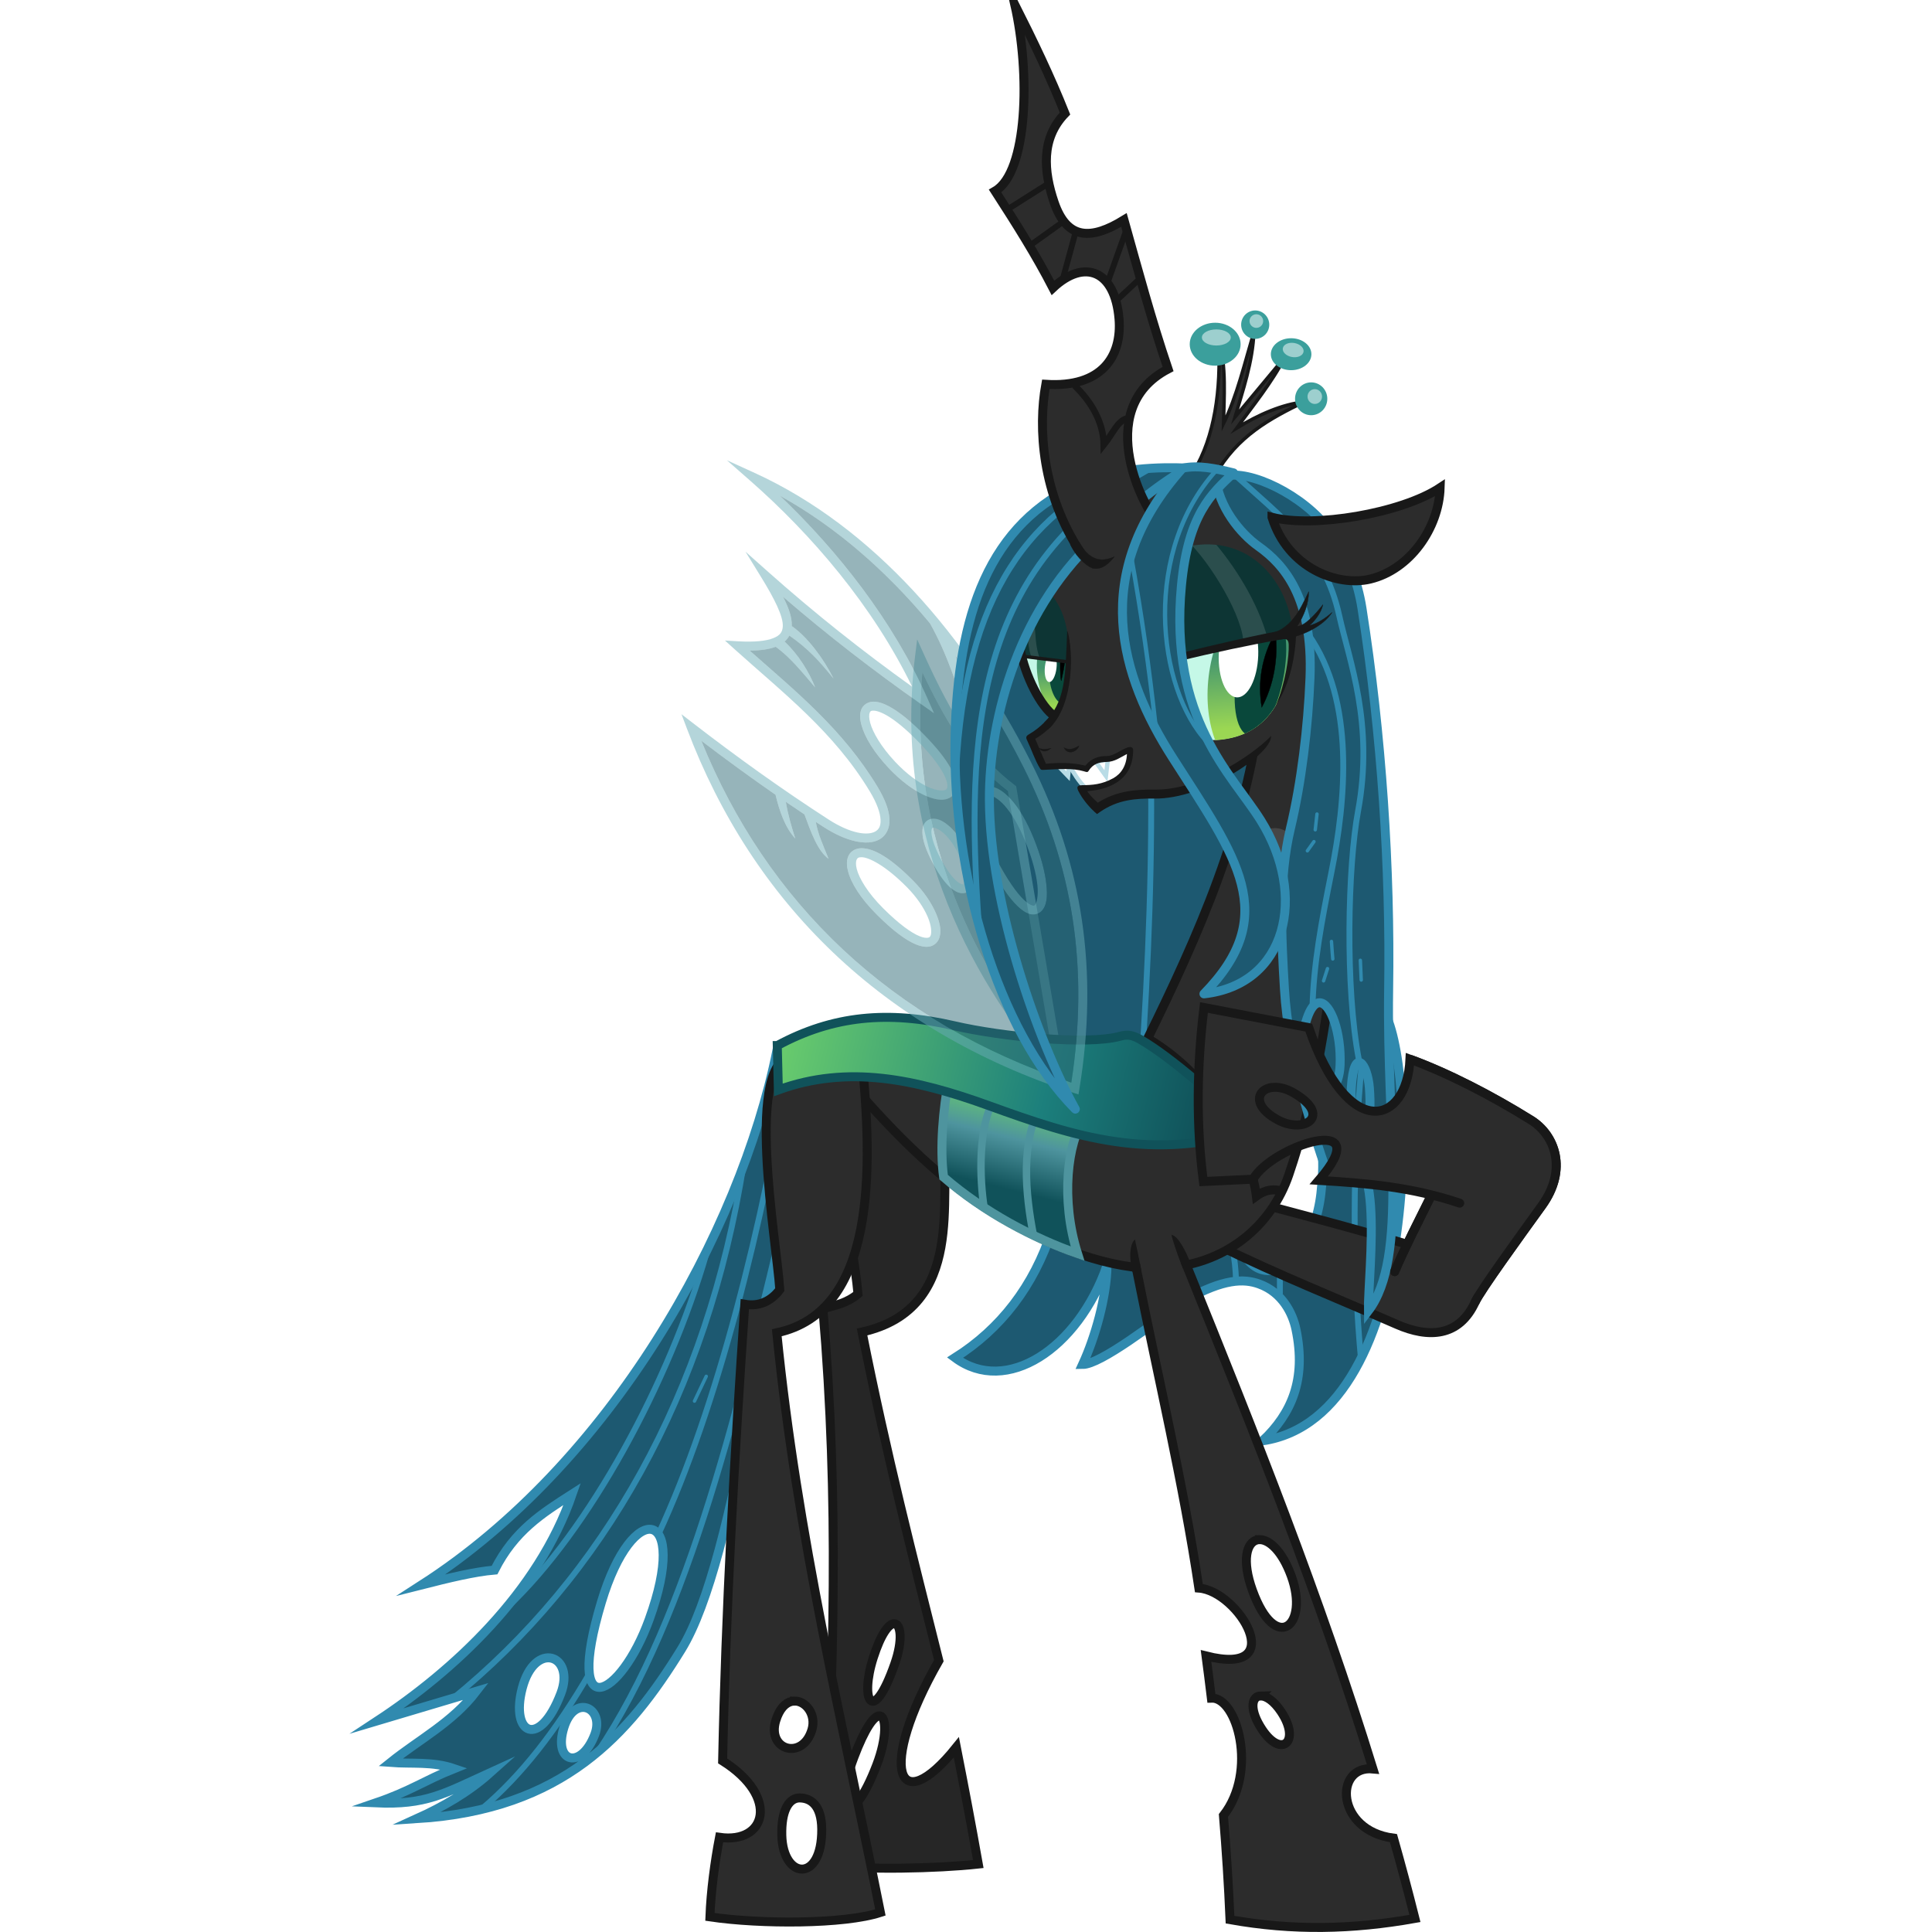 <?xml version="1.0" encoding="UTF-8"?><svg xmlns="http://www.w3.org/2000/svg" viewBox="0 0 6239.6 6239.6" version="1.1" xmlns:xlink="http://www.w3.org/1999/xlink"><defs id="defs4"><linearGradient id="linearGradient4977"><stop id="stop4979" stop-color="#9bd753" offset="0"/><stop id="stop4981" stop-color="#44966f" offset="1"/></linearGradient><linearGradient id="linearGradient4842" y2="3776.6" gradientUnits="userSpaceOnUse" x2="2785.6" y1="3462.5" x1="1464.1"><stop id="stop4838" stop-color="#67ca6d" offset="0"/><stop id="stop6568" stop-color="#1c7f7c" offset=".626"/><stop id="stop4840" stop-color="#10525a" offset="1"/></linearGradient><linearGradient id="linearGradient4850" y2="4007" gradientUnits="userSpaceOnUse" x2="2141.7" y1="3719.8" x1="2214.3"><stop id="stop6493" stop-color="#67ca6d" offset="0"/><stop id="stop6497" stop-color="#4e949e" offset=".447"/><stop id="stop6495" stop-color="#10525a" offset="1"/></linearGradient><clipPath id="clipPath4939" clipPathUnits="userSpaceOnUse"><path id="path4941" d="m2619.6 2308.9 444.85-101.6c9.885 290.63-141.09 361.09-295.26 359.47z" stroke="#000" stroke-width="1px" fill="#0f0"/></clipPath><clipPath id="clipPath4947" clipPathUnits="userSpaceOnUse"><path id="path4949" d="m2637.4 2322.7 400.33-133.05c33.483 264.91-99.366 342.96-241.2 355.38z" stroke="#000" stroke-width="1px" fill="#0f0"/></clipPath><clipPath id="clipPath4951" clipPathUnits="userSpaceOnUse"><path id="path4953" d="m2660.7 2297.1 414.35-86.322c-1.633 290.77-143.59 356.02-285.82 349.13z" stroke="#000" stroke-width="1px" fill="#0f0"/></clipPath><clipPath id="clipPath4955" clipPathUnits="userSpaceOnUse"><path id="path4957" d="m2174.8 2302.4c36.39 70.346 74.98 138.78 146.37 178.75 41.97-55.343 31.731-120.64 29.224-184.47z" stroke="#000" stroke-width="1px" fill="#0f0"/></clipPath><clipPath id="clipPath4959" clipPathUnits="userSpaceOnUse"><path id="path4961" d="m2196.4 2281.7c24.632 74.757 51.476 147.93 111.26 197.58 44.368-48.823 42.758-114.89 47.957-178.4z" stroke="#000" stroke-width="1px" fill="#0f0"/></clipPath><clipPath id="clipPath4967" clipPathUnits="userSpaceOnUse"><path id="path4969" d="m2198.9 2271.8c15.089 77.251 32.568 153.21 85.674 209.95 50.126-42.89 56.792-108.64 69.894-171z" stroke="#000" stroke-width="1px" fill="#0f0"/></clipPath><clipPath id="clipPath4971" clipPathUnits="userSpaceOnUse"><path id="path4973" d="m2196.4 2281.7c24.632 74.757 51.476 147.93 111.26 197.58 44.368-48.823 42.758-114.89 47.957-178.4z" stroke="#000" stroke-width="1px" fill="#0f0"/></clipPath><linearGradient id="linearGradient4983" y2="2286.3" xlink:href="#linearGradient4977" gradientUnits="userSpaceOnUse" x2="2849.3" y1="2495.4" x1="2893.4"/><linearGradient id="linearGradient4985" y2="2328.6" xlink:href="#linearGradient4977" gradientUnits="userSpaceOnUse" x2="2300.2" y1="2451.5" x1="2289.6"/><clipPath id="clipPath5006" clipPathUnits="userSpaceOnUse"><path id="path5008" opacity=".167" d="m2544.6 2433.4 572.6-202.6c81.285 283.12-104.1 386.91-310.83 420.99z" stroke="#000" stroke-width="1px" fill="#0f0"/></clipPath><clipPath id="clipPath5029" clipPathUnits="userSpaceOnUse"><path id="path5031" opacity=".167" d="m2209.8 2264.6c14.881 73.959 31.703 146.53 77.453 198.35 40.214-44.535 43.712-108.64 52.648-169.84z" stroke="#000" stroke-width="1px" fill="#0f0"/></clipPath><clipPath id="clipPath5060" clipPathUnits="userSpaceOnUse"><path id="path5062" d="m2719.5 1939.2c204.8-53.474 340.74 94.767 359.21 270.11l-377.6 87.681z" stroke="#000" stroke-width="1px" fill="none"/></clipPath><filter id="filter5720" color-interpolation-filters="sRGB"><feGaussianBlur id="feGaussianBlur5722" stdDeviation="2.946"/></filter><filter id="filter5724" color-interpolation-filters="sRGB"><feGaussianBlur id="feGaussianBlur5726" stdDeviation="2.946"/></filter><filter id="filter5728" height="1.095" width="1.347" y="-.047" x="-.173" color-interpolation-filters="sRGB"><feGaussianBlur id="feGaussianBlur5730" stdDeviation="2.946"/></filter><filter id="filter5732" height="1.088" width="1.248" y="-.044" x="-.124" color-interpolation-filters="sRGB"><feGaussianBlur id="feGaussianBlur5734" stdDeviation="2.946"/></filter><filter id="filter5736" color-interpolation-filters="sRGB"><feGaussianBlur id="feGaussianBlur5738" stdDeviation="2.946"/></filter><filter id="filter5740" color-interpolation-filters="sRGB"><feGaussianBlur id="feGaussianBlur5742" stdDeviation="2.946"/></filter><filter id="filter6514" height="1.134" width="4.024" y="-0.067" x="-1.512" color-interpolation-filters="sRGB"><feGaussianBlur id="feGaussianBlur6516" stdDeviation="1.782"/></filter><filter id="filter6518" height="1.216" width="1.672" y="-0.108" x="-0.336" color-interpolation-filters="sRGB"><feGaussianBlur id="feGaussianBlur6520" stdDeviation="1.782"/></filter><filter id="filter6522" height="1.151" width="3.016" y="-0.076" x="-1.008" color-interpolation-filters="sRGB"><feGaussianBlur id="feGaussianBlur6524" stdDeviation="1.782"/></filter><filter id="filter6526" height="1.288" width="1.403" y="-0.144" x="-.202" color-interpolation-filters="sRGB"><feGaussianBlur id="feGaussianBlur6528" stdDeviation="1.782"/></filter><filter id="filter6530" height="1.168" width="2.512" y="-0.084" x="-.756" color-interpolation-filters="sRGB"><feGaussianBlur id="feGaussianBlur6532" stdDeviation="1.782"/></filter><filter id="filter6556" color-interpolation-filters="sRGB"><feGaussianBlur id="feGaussianBlur6558" stdDeviation="1.18"/></filter></defs><g display="none" transform="translate(1096.9 -170.01)"><rect id="rect6484" style="color:#000000" display="inline" height="6478.4" width="3990.8" stroke="#0f0" y="10.815" x="10.815"/></g><g transform="translate(1096.9 -170.01)"><path id="path3776" d="m1716.2 3550-178.59 122.91c51.898 225.53 119.79 492.54 136.47 676.03-37.488 30.726-71.011 35.847-113.25 47.906 53.203 630.04 34.01 1156.8 4.125 1796.8 133.87 16.026 363.79 11.189 497.66-3.438-22.121-124.57-45.855-250.21-70.875-377.19-191.18 238.16-255.93 68.982-56.563-279.53-84.333-336.21-168.15-661.36-247.91-1061.6 342.38-76.454 244.62-452.31 274.78-597.25zm74.562 1863.8c21.673-0.069 29.019 52.676 2.094 129.59-71.175 203.33-113.72 118.49-69.313-20.094 24.817-77.454 50.362-109.45 67.219-109.5zm-48.25 297.75c24.218-1.254 25.519 70.978-7.875 158.28-80.356 210.08-145.78 166.06-73.625-24.938 35.836-94.864 64.386-132.46 81.5-133.34z" stroke="#181818" stroke-width="29" fill="#262626"/></g><g transform="translate(1096.9 -170.01)" stroke="#308aaf"><path id="path3815" d="m1412 3564.1c-119.6 589.2-537.64 1332.4-1147.6 1724.6 86.212-21.827 171.03-42.614 235.81-47.969 64.086-126.55 152.13-182.46 250.91-245.64-109.72 318.87-384.86 571.9-629.07 732.36l319.11-95.104c-77.408 100.69-183.56 154.84-276.93 229.7 68.31 5.296 135.3-4.005 205.27 19.942-98.267 39.369-139.09 71.853-252.71 110.65 162.16 7.029 218.39-28.655 369.21-97.38-70.377 62.935-151.33 109.57-237.29 148.48 474.43-29.59 685.36-272.04 854.62-546.46 179.4-290.83 283.91-1213.5 428.02-1860.1zm-412.4 1836.3c-91.849 253.45-275.76 349.26-154.13-56.317 101.58-338.71 284.75-304.13 154.13 56.317zm-285.22 238.75c-68.746 180.15-163.7 132.65-124.7-16.766 40.752-156.14 172.21-107.74 124.7 16.766zm109.55 132.6c-44.067 115.61-134.76 91.455-99.736-22.167 34.433-111.7 132.49-63.774 99.736 22.167z" stroke-miterlimit="9" stroke-width="29" fill="#1d5971"/><path id="path3823" d="m1185.1 4216.6c-121.53 420.49-379.48 895.65-642.63 1143.8" stroke-width="19" fill="none"/><path id="path3825" d="m1305 3928c-117.5 744.7-452.9 1333.3-945.09 1732" stroke-width="19" fill="none"/><path id="path3827" d="m1458.2 3568c-91.168 557.54-237.86 1145.7-429.23 1558.2m-219.74 444.21c-110.73 190.79-224.35 334.9-347.49 439.2" stroke-width="19" fill="none"/><path id="path3829" d="m1444.6 4060.5c-151.6 629.6-312.3 1324.5-614.26 1771.7" stroke-width="19" fill="none"/><path id="path6534" d="m1146 4695 38-80" filter="url(#filter6556)" stroke-linecap="round" stroke-width="11" fill="none"/></g><g transform="translate(1096.9 -170.01)" stroke="#308aaf" display="none"><path id="path4200" d="m3065.4 1834.8-764.9 58.8c-127.65 331.96-440.63 835.77 43.406 1795.9l-43.4 453c-58.92 182.16-166.92 319.97-313.16 412.34 165.07 122.67 396.45-27.174 491.06-297.47-1.342 101.03-38.615 231.88-78.969 319.34 57.587-0.187 229.73-132.67 335.09-209.88 120.87-67.106 185.66-67.751 234.84-50.094 76.515 27.471 108.79 97.038 119.06 146 34.383 163.82-15.046 273-107.44 360.66 527.94-79.854 497.2-1243.3 387.5-1392.7l-303.09-1596zm8.906 1917.6c66.462 0.51 118.76 69.065 94.688 273.09-35.046 296.98-312.51 385.65-287.75-65.219-15.708-81.474 101.98-208.57 193.06-207.88z" stroke-miterlimit="14" stroke-width="29" fill="#1d5971"/><path id="path4204" d="m3301.5 3600c-30.833 322.68-30.519 662.05-2.713 963.06" stroke-width="19" fill="none"/><path id="path4206" d="m2862.1 4093.7c14.136 70.534 32.075 141.07 32.554 211.6" stroke-width="19" fill="none"/><path id="path4208" d="m3036.6 4255.6 0 93.996" stroke-width="19" fill="none"/><path id="path6443" d="m2619.3 2584.4c6.89 353.66-6.984 700.4-30.59 1043.9" stroke-width="19" fill="none"/></g><g transform="translate(1096.9 -170.01)" stroke="#308aaf"><path id="path4200-6" d="m3065.4 1916.8-764.9-23.2c-127.65 331.96-440.63 835.77 43.406 1795.9l-43.4 453c-58.92 182.16-166.92 319.97-313.16 412.34 165.07 122.67 396.45-27.174 491.06-297.47-1.342 101.03-38.615 231.88-78.969 319.34 57.587-0.187 229.73-132.67 335.09-209.88 120.87-67.106 185.66-67.751 234.84-50.094 76.515 27.471 108.79 97.038 119.06 146 34.383 163.82-15.046 273-107.44 360.66 527.94-79.854 497.2-1243.3 387.5-1392.7zm8.906 1835.6c66.462 0.51 118.76 69.065 94.688 273.09-35.046 296.98-312.51 385.65-287.75-65.219-15.708-81.474 101.98-208.57 193.06-207.88z" stroke-miterlimit="14" stroke-width="29" fill="#1d5971"/><path id="path4204-1" d="m3301.5 3600c-30.833 322.68-30.519 662.05-2.713 963.06" stroke-width="19" fill="none"/><path id="path4206-6" d="m2862.1 4093.7c14.136 70.534 32.075 141.07 32.554 211.6" stroke-width="19" fill="none"/><path id="path4208-6" d="m3036.6 4255.6 0 93.996" stroke-width="19" fill="none"/><path id="path6443-7" d="m2619.3 2584.4c6.89 353.66-6.984 700.4-30.59 1043.9" stroke-width="19" fill="none"/></g><g display="none" transform="translate(1096.9 -170.01)"><path id="path4132" d="m2328.8 3645.6c-254.9-286.18-530.78-756.73-455.62-1357.9 94.038 207.69 174.12 335.25 298.32 429.42z" stroke="#000" stroke-width="29" fill="none"/></g><g fill-opacity=".502" transform="translate(1096.9 -170.01)"><path id="path4132-4" fill="#2e6b77" d="m1882 2341.3c-50.53 545.05 188.34 977.5 423.84 1255.7l-147.06-868.03c-17.293-13.976-33.722-29.079-49.469-45.312-88.6-83.1-155.5-190.4-227.2-342.4z"/><path id="path4132-0" fill="#6aacb6" d="m1865.2 2234.9-6.375 51.031c-75.82 606.4 202.5 1081.1 459.19 1369.3l33.531 37.656-8.406-49.719-157.31-928.47-0.969-5.656-4.562-3.469c-121.6-92.1-200.2-216.8-293.9-423.7l-21.219-46.844zm16.8 106.4c84.297 178.59 161.84 295.59 276.12 383.78l147.72 871.88c-235.5-278.2-474.3-710.7-423.8-1255.7z"/></g><g transform="translate(1096.9 -170.01)"><path id="path4218" fill="#2c2c2c" d="m2940.7 4055.7c175.73 28.036 340.77 88.156 510.02 135.64l241.44-496.45c86.324 65.064 213.18 67.083 241.44 222.45 3.992 74.276-41.179 132.16-78.673 192.61l-206.18 292.99c-70.534 106.42-141.07 63.812-211.6 54.257l-604.97-271.29z"/><path id="path4212" d="m2981 4059.7c160.12 42.677 321 84.975 474.14 131.14" stroke="#181818" stroke-width="29" fill="none"/><path id="path4214" d="m2839.1 4193c190.97 93.821 382.75 170.03 575.48 254.42 100.8 44.133 200.92 41.657 253.21-73.553 16.312-35.939 143.06-210.73 214.85-310.1 84.443-116.89 42.242-228.1-34.529-276-127.52-79.567-269.48-152.57-391.33-197.02" stroke="#181818" stroke-width="29" fill="none"/><path id="path4216" d="m3522.6 4036.7c-38.729 78.828-80.104 157.72-115.3 240.09" stroke="#181818" stroke-linecap="round" stroke-width="29" fill="none"/></g><g transform="translate(1096.9 -170.01)"><path id="path4224" fill="#2c2c2c" d="m1596 3599.6c183.01 228.78 379.7 443.88 663.72 571.65 286.07 144.51 496.43 124.99 659.89 3.837 302.9-231.66 301.47-1128.2 364.47-1680.4l-314.6 19.183c-58.151 316.08-197.14 729.91-395.17 1062.7z"/><path id="path4220" d="m2578.2 3588.1c163.56-331.36 327.05-674.29 387.49-1070.4l320.22-23.678c-60.62 504.98-59.685 998.34-220.47 1470.1-55.288 162.21-201.45 293.47-417.06 301.96-155.13 6.112-348.68-67.33-519.06-167.68-171.87-101.24-332.46-259.64-478.91-431.09" stroke="#181818" stroke-width="29" fill="none"/><path id="path4222" d="m2609.8 3524c239.3 141.1 337.48 395 350.92 508.89 31.497-22.9 57.915-22.605 82.18-16.578" stroke="#181818" stroke-width="29" fill="none"/><path id="path6489" d="m3112.6 2932.4c0 61.243-37.663 110.89-84.123 110.89s-84.123-49.647-84.123-110.89 37.663-110.89 84.123-110.89 84.123 49.647 84.123 110.89z" fill-opacity=".125" fill-rule="evenodd" transform="translate(-7.648 22.943)" fill="#fff"/></g><g transform="translate(1096.9 -170.01)"><path id="path4295" fill="#2c2c2c" d="m2585.8 4320.4c1.439-1.918 165.93-25.417 165.93-25.417l-51.794-125.65-140.03 23.978z"/><path id="path4227" d="m1684.2 3568.9-213.88 9.375c-167.94 4.542-58.125 602.81-48.815 756.91-28.294 37.206-66.575 55.082-113 47.063-34.004 497.72-61.55 990.51-71.628 1474.8 185.49 116.89 140.55 268.78-10.031 246.81-15.016 77.78-28.044 174.76-30.976 256.88 163.69 24.21 433 24.16 550.58-14.219-124.89-625.06-268.68-1213.7-334.66-1872.2 317.29-67.051 313.77-517.36 272.41-905.44zm-215.03 2094.8c36.648-0.456 70.64 43.821 56.156 92.469-29.853 100.27-146.01 66.497-116.81-29.219 11.921-39.086 31.473-57.68 51.375-62.156 0.642-0.144 1.264-0.259 1.906-0.375 2.453-0.44 4.932-0.688 7.375-0.719zm16.406 312.94c34.2 0.234 70.868 21.318 71.406 101.28 1.173 174.39-125.64 162.09-128.97 19.125-1.827-78.541 21.577-113.76 48.938-119.53 2.837-0.598 5.727-0.895 8.625-0.875z" stroke="#181818" stroke-width="29" fill="#2c2c2c"/><path id="path4250" d="m2570.4 4252.9c1.438 7.255 2.878 14.511 4.318 21.766 67.78 341.31 149.11 682.24 200.27 1024.2 129.31 9.511 295.79 288.25 23.077 219.2 6.032 45.405 11.788 90.791 17.281 136.16 83.143-3.672 150.55 236.63 38.938 379.03 9.327 112.37 16.533 224.54 21.281 336.44 202.56 36.172 394.62 32.328 597.18-3.844-21.893-87.299-45.043-173.71-69.281-259.38-187.2-24.1-192.1-235.8-66.2-223.5-172-556.7-380.4-1079.7-600.1-1621.6-2.406-5.935-4.813-11.873-7.219-17.813m240.98 898.81c31.203-0.396 73.092 36.863 102.47 117.38 58.864 161.33-50.769 252.8-125.22 47.062-35.6-98.378-18.69-155.75 15.062-163.53 2.477-0.571 5.043-0.873 7.688-0.906zm3.5 504.78c17.776-0.304 42.758 15.465 66.781 51.812 63.408 95.938 0.407 151.27-62.25 56.469-40.427-61.166-34.308-102.27-9.812-107.69 1.676-0.371 3.442-0.562 5.281-0.594z" stroke="#181818" stroke-width="29" fill="#2c2c2c"/><path id="path4250-8" fill="#181818" d="m2568.4 4172.5c-19.972 20.082-15.363 67.269-12.19 83.276 1.438 7.257 2.871 14.493 4.312 21.75l28.438-5.656c-1.44-7.253-2.875-14.496-4.313-21.75-3.171-15.999-11.621-57.418-16.247-77.619z"/><path id="path4250-2" fill="#181818" d="m2686.4 4157.9c1.911 12.143 20.341 67.042 30.132 91.209 2.407 5.941 4.812 11.876 7.219 17.812l26.875-10.875c-2.406-5.934-4.813-11.874-7.219-17.812-9.787-24.158-34.94-77.131-57.007-80.334z"/></g><g opacity=".167" transform="translate(1096.9 -170.01)" display="none"><path id="path3770" d="m2161.6 3790.3-20.031 77.656c-17.535 179.68-23.197 335.29-27.562 488.31-45.91 25.313-91.809 31.884-137.72 45.063-58.635 599.88-313.24 1491.6-400.69 1778 170.58 17.005 332.43 16.56 493.75 15.031l5.031-275.47c-216.46 181.79-232.1-11.979 21.062-339.09-10.611-348.26 9.486-719.48 3.531-1118.3 276.31-56.798 312.19-276.04 348.09-475.78zm-194.66 1789c-144.74 223.33-171.55 109.42-77.859-43.977 119.69-195.96 175.2-106.21 77.859 43.977zm-164.68 374.64c-157.78 228.79-224.06 157.23-81.704-51.04 170.76-249.82 193.61-111.22 81.704 51.04z" display="inline" stroke="#121212" stroke-width="27" fill="#2f2f2f"/><path id="path4040" d="m2423.3 4160.9-10.624 95.619 173.53 7.083-17.707-148.74z" display="inline" fill="#353535"/><path id="path3852" d="m1467 3623.5c-189.95 93.786-219.03 176.1-240.57 363.6-18.822 163.88-57.743 331.47-58.147 409.36-36.985 20.167-62.6 31.78-114.51 36.69-158.64 490.22-278.5 987.28-409.96 1482.3 23.954 19.38 183.55 227.5-58.641 243.95-37.195 108.57-42.862 185.31-51.718 266.52 181.44-32.52 362.66-66.43 541.79-112.69-52.196-589.81-32.56-1195.4 46.007-1804.6 160.93-29.85 303.55-226.47 360.87-430.85 28.956-103.25 89.412-234.07 65.878-348.59zm-630.11 2077.7c0.648-0.113 1.3-0.204 1.947-0.289 39.54-5.165 76.985 43.594 59.084 94.691-34.591 98.736-149.01 59.467-115.29-34.751 13.767-38.474 34.171-56.126 54.263-59.65zm2.189 313.17c36.639-5.921 77.753 40.321 75.143 104.12-7.127 174.25-133.21 155.91-129.72 12.949 1.913-78.539 26.976-112.61 54.581-117.07z" display="inline" stroke="#181818" stroke-width="24" fill="#353535"/><path id="path3858" d="m3622.2 4236.6c-1.937 9.233-3.857 18.413-5.766 27.564-80.834 387.41-137.75 702.24-210.47 1056.1 70.732 19.393 230.13 379.76-43.562 234.74l-24.232 141.76c91.061 43.156 25.43 328.14-62.051 372.77-19.895 104.82-35.582 206.41-50.06 307.08 181.55 18.154 364.1 26.389 551.49-13.949l-0.633-220.5c-124.01-47.133-162.47-279.76 3.915-240.9 2.298-531.58 6.643-1043.2 6.548-1612.9 0-8.21 0.017-16.448 0.014-24.683m-125.96 956.12c32.332 3.668 64.093 53.536 65.052 146.5 1.772 171.72-132.06 221.45-133.74 2.667-0.802-104.62 34.269-153.07 68.687-149.17zm-162.46 477.63c18.171 2.225 39.247 25.64 50.884 72.287 27.836 111.58-49.983 142.78-77.489 32.527-17.747-71.139 1.703-107.86 26.605-104.81z" display="inline" stroke="#181818" stroke-width="24" fill="#353535"/><path id="path3858-1" fill="#181818" d="m2557.1 4085.9c5.769 44.581 10.516 94.611 14.348 132.86 0.821 8.193 1.652 16.363 2.469 24.531l23.875-2.375c-0.817-8.171-1.616-16.368-2.437-24.562-3.834-38.254-7.724-107.74-38.255-130.45zm-152.65 119.83c-1.01 9.384-2.009 18.701-3 28l23.844 2.562c0.991-9.291 1.991-18.624 3-28 3.18-29.54 8.232-55.1 6.933-91.812-19.006 17.294-27.593 59.684-30.776 89.25z"/></g><g transform="translate(1096.9 -170.01)"><path id="path4828" d="m1968.3 3651.5c-19.5 100.36-30.355 226.96-17.73 320.13 130.13 113.23 291.92 198.18 432.6 247.1-55.359-174.62-32.057-359.93 20.443-434.3z" stroke="#4e949e" stroke-width="29" fill="url(#linearGradient4850)"/><path id="path4830" d="m2128.2 3699c-74.08 91.836-58.575 297.41-47.475 366.24" stroke="#4e949e" stroke-width="24" fill="none"/><path id="path4832" d="m2266.6 3737c-68.472 117.93-51.98 289.53-25.772 423.21" stroke="#4e949e" stroke-width="24" fill="none"/><path id="path4834" d="m1413.4 3546.8 3.507 143.12c224.68-81.568 442.46-35.002 680.13 51.079 279.06 101.07 524.37 181.42 854.55 78.673-117.64-100.83-263.11-233.45-366.24-292.99-30.504-17.612-47.3-14.723-65.767-9.728-105.58 28.558-380.7 1.527-533.77-34.007-214.88-49.882-393.25-33.053-572.41 63.848z" stroke="#10525a" stroke-width="29" fill="url(#linearGradient4842)"/></g><g transform="translate(1096.9 -170.01)" stroke="#000" display="none" fill="none"><path id="path6293" d="m1334.5 1710.7c213.14 186.81 425.06 437.56 550.62 720.78-176.5-124.09-344.27-255.58-510.47-403.41 81.564 132.67 137.14 240.99-89.875 227.5 155.53 140.16 321.64 266.99 439.75 462.69 97.322 161.26-13.114 201.21-152.97 110.88-152.18-98.293-296.7-202.37-435.91-309.72 210.27 555.98 624.59 965.88 1238.9 1166.2 61.961-377.37 11.789-718.11-154.84-1047.7-202.91-401.35-507.22-754.75-885.22-927.25zm389.34 739.91c28.558-0.258 78.358 27.42 147.66 96.719 213.97 213.97 61.357 251.95-87.781 93.187-94.171-100.25-110.78-189.45-59.875-189.91zm372 273.22c35.137 0.426 87.624 49.148 131.78 157.66 92.005 226.09 22.855 341.72-119.91 68.844-74.59-142.57-58.512-227.07-11.875-226.5zm-178.41 104.69c22.875-0.193 59.991 28.893 87.688 80.781 68.106 127.6 6.406 197.68-76.188 42.156-45.076-84.88-37.425-122.72-11.5-122.94zm-231.81 95.438c31.928 0.143 86.071 29.48 157.25 101.62 130.84 132.61 111.57 297.45-97.781 88.094-103.51-103.51-114.49-189.96-59.469-189.72z" stroke-miterlimit="11" stroke-width="29"/><path id="path6303" d="m1917.6 2173.4c61.786 108.58 92.177 217.43 130.01 321.2" stroke-width="29"/><path id="path6305" d="m1404.3 2722.1c12.417 54.859 29.953 115.68 67.312 156.28-14.6-45.567-29.872-99.245-33.854-144.81z" stroke-width="1px"/><path id="path6307" d="m1494.3 2781.7c22.382 59.29 45.19 133.93 84.915 162.18-18.167-45.248-39.163-89.144-43.414-134.39z" stroke-width="1px"/><path id="path6309" d="m1400.6 2253.6c50.01 33.15 92.111 86.071 135.19 136.54-19.874-51.156-57.309-111.52-104.1-152.77z" stroke-width="1px"/><path id="path6311" d="m1443.8 2217.1c64.655 42.545 104.31 86.167 151.41 144.65-35.317-70.733-90.086-141.28-141.95-174.4z" stroke-width="1px"/></g><g fill-opacity=".502" transform="translate(1096.9 -170.01)"><path id="path6293-4" fill="#6aacb6" d="m1250.7 1656.5 74.281 65.094c199.34 174.7 397.54 405.83 523.91 666.22-159.82-114.49-312.88-235.68-464.56-370.59l-73.5-65.375 51.531 83.812c40.629 66.086 72.038 126.69 68.688 159.5-1.675 16.404-8.452 26.878-30.375 35.781s-59.326 13.462-114.97 10.156l-41.312-2.469 30.719 27.719c156.11 140.69 320.63 266.49 437.06 459.41 23.567 39.049 33.777 70.001 34.75 91.219 0.973 21.218-5.276 31.702-17.094 38.469-11.817 6.766-32.128 8.943-58.437 3-26.31-5.944-58.082-19.653-91.906-41.5-151.77-98.032-295.99-201.85-434.94-309l-40.5-31.25 18.094 47.844c211.66 559.67 629.94 973.32 1248 1174.9l16.062 5.25 2.75-16.688c62.39-379.98 11.701-724.44-156.22-1056.6-203.99-403.5-509.99-759.53-892.12-933.91l-89.875-41zm171.53 114.81c181.18 100.37 343.85 243.15 484.28 411.78 59.766 105.89 89.774 212.79 127.56 316.44l27.219-9.938c-23.692-64.982-44.637-132.7-72.625-201.56 81.989 111.38 155.01 231.53 218.16 356.44 162.85 322.12 213.39 653.93 156.09 1021.9-583.78-195.08-982.43-581.01-1194.7-1103.8 78.006 59.325 157.74 117.59 239.59 174.34 12.248 50.744 29.785 104.48 63.813 141.47-11.875-37.063-24.204-79.496-30.531-118.56 19.92 13.614 39.974 27.138 60.156 40.562 20.321 55.454 42.348 118.15 78 143.5-16.148-40.22-34.504-79.361-41.375-119.34 8.592 5.618 17.203 11.231 25.844 16.813 36.103 23.32 70.591 38.473 101.28 45.406 30.69 6.933 58.11 5.993 79.219-6.094 21.108-12.087 32.977-36.165 31.656-64.969-1.322-28.804-13.812-63.326-38.906-104.91-112.17-185.85-266.27-309.86-412.66-439.53 35.424-0.2 62.819-4.223 84.094-12.219 46.629 33.319 86.582 83.327 127.41 131.16-19.118-49.21-54.5-106.93-98.812-147.97 6.434-5.742 11.605-12.255 15.406-19.375 59.686 40.759 97.879 83.067 142.88 138.94-33.74-67.575-85.214-134.96-134.97-169.72 1.077-28.949-10.708-60.635-28.375-94.625 144.85 124.76 291.61 238.18 444.88 345.94l42.813 30.094-21.219-47.844c-111.29-251.02-289.28-475.94-476.19-654.28zm301.53 664.78c-16.968 0.153-32.549 10.016-38.625 24.719-6.077 14.703-4.969 31.883 0.312 51.156 10.564 38.546 39.487 87.092 87.75 138.47 38.327 40.8 76.98 69.212 110.97 85.625 33.989 16.413 63.805 22.778 86.594 10.344 11.394-6.217 19.244-18.484 20.781-32.094 1.537-13.61-1.796-28.54-9.156-45.594-14.72-34.108-46.34-77.403-100.59-131.66-35.195-35.195-65.642-60.099-91.625-76.469s-47.368-24.672-66.406-24.5zm0.25 29c9.519-0.086 27.307 5.302 50.687 20.031 23.381 14.73 52.49 38.334 86.594 72.438 52.731 52.731 82.285 94.426 94.469 122.66 6.091 14.115 7.633 24.689 6.937 30.844-0.695 6.155-2.182 7.894-5.812 9.875-7.261 3.962-30.209 3.431-60.094-11s-66.226-40.795-102.47-79.375c-45.907-48.869-72.348-95.051-80.906-126.28-4.279-15.615-3.684-27.09-1.5-32.375 2.184-5.285 3.607-6.736 12.094-6.812zm372.06 244.22c-16.047-0.195-31.278 7.994-40.469 21.406-9.191 13.412-13.462 31.118-13.75 52.469-0.577 42.701 15.024 101.14 53.062 173.84 36.108 69.017 67.527 113.93 94.719 139.91 13.596 12.989 26.138 21.513 39.219 25.094 13.081 3.581 27.711 0.438 37.031-8.656 18.64-18.188 20.772-48.751 16.344-88.969-4.428-40.217-17.722-90.897-41.125-148.41-22.549-55.41-47.354-96.065-71.906-123.56-24.552-27.498-48.943-42.832-73.125-43.125zm-1.719 29c0.432-0.013 0.889-0.01 1.344 0 10.956 0.132 30.36 9.372 51.875 33.469s45.048 62.058 66.656 115.16c22.6 55.534 35.166 104.1 39.188 140.62 4.021 36.523-2.789 60.192-7.781 65.062-2.496 2.436-3.396 3.006-9.125 1.438-5.729-1.568-15.319-7.083-26.844-18.094-23.05-22.022-53.79-64.955-89.062-132.38-36.551-69.864-50.224-124.95-49.75-160 0.237-17.524 4.078-29.742 8.688-36.469 4.322-6.306 8.334-8.622 14.812-8.812zm-177 75.687c-10.002 0.084-20.627 4.686-26.969 13.188-6.342 8.502-8.572 19.254-8.281 31.375 0.58 24.241 10.946 56.16 34.062 99.687 21.211 39.94 41.145 66.072 59.969 81.406 9.412 7.667 18.678 12.767 28.469 14.656 9.79 1.889 20.498-0.323 28.125-6.531 15.253-12.416 18.061-33.31 15.281-57.844-2.78-24.534-12.348-54.281-30.063-87.469-14.585-27.325-31.676-48.887-48.844-64-17.167-15.113-34.102-24.617-51.75-24.469zm0.25 29c5.227-0.044 18.31 4.896 32.344 17.25s29.326 31.28 42.438 55.844c16.338 30.61 24.588 57.46 26.812 77.094 2.225 19.633-2.798 30.48-4.781 32.094-0.992 0.807-1.232 1.163-4.344 0.562-3.111-0.6-8.702-3.048-15.625-8.688-13.846-11.279-32.57-34.709-52.656-72.531-21.96-41.351-30.306-70.796-30.688-86.75-0.191-7.976 1.556-12.037 2.531-13.344 0.975-1.307 1.008-1.506 3.969-1.531zm-231.88 66.438c-17.551-0.079-33.805 8.345-41.375 22.75-7.57 14.405-7.409 31.918-2.469 51.281 9.879 38.727 39.999 87.437 93 140.44 53.089 53.09 94.31 83.126 126.78 96.375 16.236 6.625 30.598 9.243 43.688 6.688s24.101-11.568 29.406-23.031c10.61-22.928 4.987-52.166-9.188-84.969s-38.455-69.245-72.344-103.59c-72.381-73.363-126.76-105.76-167.5-105.94zm-0.125 29c23.12 0.103 77.022 26.385 147 97.312 31.529 31.957 53.906 65.861 66.375 94.719s13.49 52.593 9.469 61.281c-2.01 4.344-3.643 5.803-8.656 6.781s-14.221 0.197-27.188-5.094c-25.932-10.581-65.632-38.444-117.22-90.031-50.509-50.509-77.642-96.778-85.375-127.09-3.867-15.158-2.612-25.686 0-30.656 2.611-4.971 5.632-7.263 15.594-7.219z"/><path id="path6293-2" fill="#2e6b77" d="m1422.2 1771.3c186.9 178.34 364.9 403.26 476.19 654.28l21.219 47.844-42.813-30.094c-153.27-107.76-300.03-221.18-444.88-345.94 17.667 33.99 29.452 65.676 28.375 94.625 49.755 34.761 101.23 102.14 134.97 169.72-44.996-55.87-83.189-98.178-142.88-138.94-3.801 7.12-8.973 13.632-15.406 19.375 44.312 41.041 79.694 98.759 98.812 147.97-40.824-47.829-80.778-97.838-127.41-131.16-21.275 7.996-48.669 12.018-84.094 12.219 146.39 129.67 300.49 253.68 412.66 439.53 25.094 41.58 37.585 76.103 38.906 104.91 1.321 28.804-10.548 52.882-31.656 64.969s-48.529 13.027-79.219 6.094c-30.69-6.933-65.178-22.086-101.28-45.406-8.641-5.582-17.252-11.194-25.844-16.813 6.871 39.983 25.227 79.124 41.375 119.34-35.652-25.353-57.679-88.046-78-143.5-20.182-13.424-40.236-26.948-60.156-40.562 6.327 39.066 18.656 81.499 30.531 118.56-34.027-36.984-51.564-90.724-63.813-141.47-81.859-56.758-161.59-115.02-239.59-174.34 212.25 522.84 610.91 908.76 1194.7 1103.8 57.292-367.98 6.755-699.79-156.09-1021.9-63.148-124.91-136.17-245.06-218.16-356.44 27.988 68.858 48.933 136.58 72.625 201.56l-27.219 9.938c-37.788-103.64-67.797-210.54-127.56-316.44-140.43-168.63-303.1-311.41-484.28-411.78zm301.53 664.78c19.038-0.172 40.423 8.13 66.406 24.5s56.43 41.274 91.625 76.469c54.254 54.253 85.873 97.548 100.59 131.66 7.36 17.054 10.693 31.984 9.156 45.594-1.537 13.61-9.387 25.877-20.781 32.094-22.789 12.434-52.605 6.069-86.594-10.344s-72.642-44.826-110.97-85.625c-48.263-51.377-77.186-99.922-87.75-138.47-5.281-19.273-6.389-36.454-0.312-51.156 6.076-14.703 21.657-24.566 38.625-24.719zm372.31 273.22c24.182 0.293 48.573 15.627 73.125 43.125s49.358 68.152 71.906 123.56c23.403 57.509 36.697 108.19 41.125 148.41 4.428 40.217 2.296 70.78-16.344 88.969-9.32 9.094-23.95 12.237-37.031 8.656s-25.623-12.105-39.219-25.094c-27.192-25.978-58.611-70.889-94.719-139.91-38.039-72.707-53.64-131.14-53.062-173.84 0.288-21.351 4.559-39.057 13.75-52.469s24.422-21.601 40.469-21.406zm-178.72 104.69c17.648-0.148 34.583 9.356 51.75 24.469s34.259 36.675 48.844 64c17.715 33.188 27.282 62.934 30.063 87.469 2.78 24.534-0.028 45.428-15.281 57.844-7.627 6.208-18.335 8.42-28.125 6.531-9.79-1.889-19.057-6.989-28.469-14.656-18.824-15.334-38.758-41.466-59.969-81.406-23.116-43.528-33.482-75.447-34.062-99.687-0.29-12.12 1.939-22.873 8.281-31.375 6.342-8.502 16.966-13.104 26.969-13.188zm-231.62 95.438c40.737 0.182 95.119 32.574 167.5 105.94 33.889 34.349 58.17 70.791 72.344 103.59 14.174 32.803 19.797 62.041 9.188 84.969-5.305 11.464-16.317 20.476-29.406 23.031-13.09 2.555-27.452-0.063-43.688-6.688-32.472-13.249-73.692-43.285-126.78-96.375-53.001-53.001-83.121-101.71-93-140.44-4.94-19.364-5.101-36.876 2.469-51.281s23.824-22.829 41.375-22.75z"/></g><g transform="translate(1096.9 -170.01)"><path id="path4878" fill="#fff" d="m2319.5 2643 35.422 35.448 1.202-26.631 48.831 67.143c81.179-6.918 147.34-32.269 147.85-123.43l-90.202 27.807c-22.309 3.387-37.665 17.202-52.901 31.198-30.974-11.097-61.037-14.901-90.202-11.53z"/><path id="path4872" d="m2441.6 2630.1 33.232 46.146 6.104-52.928z" stroke="#b9dce6" stroke-width="14" fill="none"/><path id="path4874" d="m2319.5 2642.3 32.996 34.306 3.627-35.662z" stroke="#b9dce6" stroke-width="14" fill="none"/><path id="path4876" d="m2355.3 2639.1c15.465 27.985 32.053 54.473 52.901 75.282" stroke="#b9dce6" stroke-width="14" fill="none"/><path id="path4884" fill="#2c2c2c" d="m2183.8 2159.4c24.143 126.87 39.177 262.85 132.93 320.12l-81.386 73.247 37.98 94.95c47.023-11.764 94.046-18.533 141.07 5.426 21.032-26.868 44.987-39.114 73.247-29.841l67.821-32.554c-18.21 120.76-90.235 118.52-157.35 127.5l48.831 73.247c62.248-69.153 134.64-46.966 203.46-56.97 124.52 4.392 208.54-64.116 298.41-122.08l238.73 2.713 10.852-575.13-355.38-298.41c-197.7-30.737-393.36-39.781-569.7 157.35z"/><path id="path4853" fill="#181818" d="m2274.7 2504.3c-13.604 13.046-27.642 25.144-48.202 37.014-9.526 5.5-10.828 9.958-6.781 18.438 15.844 33.199 25.039 64.053 42.514 92.441 3.418 5.553 7.718 4.311 13.938 4.018 48.688-2.292 90.439-5.867 126.97 4.612 9.646 2.767 12.108 4.462 15.855-1.465 13.872-21.943 33.125-28.363 58.308-28.609 25.665-0.25 44.869-15.168 65.406-25.594-1.653 37.935-18.798 64.164-44.4 78.258-36.544 20.117-67.219 22.132-100.46 22.407-23.006 0.191-15.272 13.963-7.092 28.073 13.08 22.562 33.015 45.543 46.641 57.637l8.531 7.563 9.344-6.5c57.662-40.007 115.01-44.295 177.41-43.531 157.19 1.923 377.72-141.61 375.56-202.15-65.464 67.026-231.11 174.91-375.22 173.15-60.808-0.744-123.29 3.641-184.56 42.344-14.154-12.826-25.487-24.145-34.25-37.156 36.862-3.038 67.817-10.792 94.225-27.469 32.65-20.619 54.297-53.562 54.297-105.23 0-8.689-6.893-12.265-17.931-8.562-22.239 7.46-45.172 28.004-67.153 27.758-26.558-0.297-49.905 8.136-66.316 27.789-3.828 4.584-3.102 3.246-8.31 2.046-40.562-9.347-81.615-8.678-122.03-4.929-11.156-25.041-23.291-53.55-34.459-80.398 16.517-9.408 28.31-19.344 40.899-30.236 90.441-78.242 79.43-273.74 64.352-301.18-11.686 152.96-7.47 212.7-77.083 279.46z"/><path id="path4880" d="m2339.2 2584.7c19.486 10.069 33.136 2.48 48.948-5.988-6.569 18.67-35.666 31.588-48.948 5.988z" stroke="#181818" stroke-miterlimit="24" fill="#181818"/><path id="path4882" d="m2259.1 2586.7c10.625 4.098 27.355 3.07 37.98 0-9.425 8.626-25.018 16.13-37.98 0z" stroke="#181818" stroke-miterlimit="24" fill="#181818"/></g><g transform="translate(1096.9 -170.01)"><path id="path4914" d="m2186.6 2262.5c34.246 84.293 64.409 175.39 119.37 225.17 65.787-46.429 48.934-123.85 62.396-189.9z" clip-path="url(#clipPath4971)" fill="#c5f8e7"/><path id="path4916" d="m2631.5 2292.4 141.07 311.98c240.24-12.809 327.4-165.57 314.69-409.64z" clip-path="url(#clipPath4951)" fill="#c5f8e7"/><path id="path4894" d="m2359.5 2351.7c0 69.923-25.121 126.61-56.11 126.61-30.988 0-56.11-56.684-56.11-126.61 0-69.923 25.121-126.61 56.11-126.61 30.988 0 56.11 56.684 56.11 126.61z" clip-path="url(#clipPath4967)" fill-rule="evenodd" transform="matrix(.992 -.125 .125 .992 -269.34 302.72)" fill="url(#linearGradient4985)"/><path id="path4900" d="m2346.6 2347.3c0 45.323-14.271 82.064-31.876 82.064s-31.876-36.741-31.876-82.064 14.271-82.064 31.876-82.064 31.876 36.741 31.876 82.064z" clip-path="url(#clipPath5029)" fill-rule="evenodd" transform="matrix(1.204 -.077 .091 1.026 -669.62 128.5)" fill="#09483b"/><path id="path4892" d="m2327.1 2286.7c0.718 27.528-1.317 60.102 3.22 82.07 4.758-21.572 11.66-49.297 12.7-77.104z" clip-path="url(#clipPath4959)" stroke="#000" stroke-width="1px"/><path id="path4896" d="m3121.1 2354.8c0 148.33-74.393 268.57-166.16 268.57-91.769 0-166.16-120.24-166.16-268.57s74.393-268.57 166.16-268.57c91.769 0 166.16 120.24 166.16 268.57z" clip-path="url(#clipPath4947)" fill-rule="evenodd" transform="matrix(.991 .143 -.131 1.08 351.49 -588)" fill="url(#linearGradient4983)"/><path id="path4898" d="m3121.1 2388.7c0 113.12-49.798 204.82-111.23 204.82-61.429 0-111.23-91.701-111.23-204.82s49.798-204.82 111.23-204.82c61.429 0 111.23 91.701 111.23 204.82z" clip-path="url(#clipPath5006)" fill-rule="evenodd" transform="matrix(.655 .194 -.197 .975 1472.9 -568.82)" fill="#09483b"/><path id="path4902" d="m2309.6 2327.7c0 26.486-9.233 47.957-20.622 47.957s-20.622-21.471-20.622-47.957 9.233-47.957 20.622-47.957 20.622 21.471 20.622 47.957z" clip-path="url(#clipPath4955)" fill-rule="evenodd" transform="matrix(.903 .142 -.117 .99 501.9 -304.28)" fill="#fff"/><path id="path4904" d="m2950.3 2289.4c0 75.75-30.918 137.16-69.058 137.16s-69.058-61.407-69.058-137.16c0-75.75 30.918-137.16 69.058-137.16s69.058 61.407 69.058 137.16z" clip-path="url(#clipPath4939)" fill-rule="evenodd" transform="matrix(.923 .034 -.037 .999 328.23 -99.8)" fill="#fff"/><path id="path4975" d="m3022.2 2211.7c-45.071 80.248-57.781 162.41-44.12 242.66 36.311-67.079 54.796-154.49 44.12-242.66z" stroke="#000" stroke-width="1px"/></g><g transform="translate(1096.9 -170.01)" stroke="#000" stroke-width="1px" display="none" fill="#0f0"><path id="path4887" d="m2196.4 2281.7c24.632 74.757 51.476 147.93 111.26 197.58 44.368-48.823 42.758-114.89 47.957-178.4z"/><path id="path4889" d="m2660.7 2297.1 414.35-86.322c-1.633 304.16-143.59 356.02-285.82 349.13z"/></g><g transform="translate(1096.9 -170.01)"><path id="path5034" fill="#0d3534" d="m2719.5 1939.2c204.8-53.474 340.74 94.767 359.21 270.11l-377.6 87.681z"/><path id="path5036" fill="#0d3534" d="m2356.1 2304-179.61-12.728 111.72-214.96c35.983 44.68 69.054 94.685 67.882 227.69z"/><path id="path5038" d="m2732.3 1910.9c82.137 76.284 188.72 256.84 186.68 340.83l77.782-21.213c-31.945-115.46-104.44-232.41-182.43-321.03z" fill-opacity=".125" clip-path="url(#clipPath5060)" fill="#fff"/><path id="path5040" fill-opacity=".125" fill="#fff" d="m2242.9 2166.8c4.113 45.92 4.362 97.637 18.385 128.69l-26.113-1.414c-12.909-29.398-11.867-69.261-14.9-106.07z"/></g><g transform="translate(1096.9 -170.01)"><path id="path5065" d="m2198 2267c15.097 84.183 66.096 186.32 112 217" stroke="#181818" stroke-width="29" fill="none"/><path id="path5067" d="m2202 2289 153 19" stroke="#181818" stroke-width="11" fill="none"/><path id="path4853-6" fill="#181818" d="m2287.4 2526c90.441-78.242 77.402-291.31 62.324-318.75-6.279 152.28-5.442 230.27-75.055 297.03z"/><path id="path5087" fill="#181818" d="m3089.3 2197.7-14.344 2.531c-112.07 19.69-246.83 51.211-367.81 81.156l5.75 23.312c107.7-26.658 230-52.452 329.93-69.873 12.485-2.177 21.56-1.823 22.329 16.795 1.526 36.928-9.893 122.35-41.582 196.61 45.284-67.341 64.045-160.44 65.451-235.97z"/></g><g transform="translate(1096.9 -170.01)" stroke="#308aaf"><path id="path5094" stroke-linejoin="round" d="m2736 1681.7c-108.71 63.907-195.97 141.85-277.11 213.21-260.31 228.92-362.07 587.68-360.43 860.31 2 339.6 156.7 779.1 277.5 996.8-254.1-256.5-397.2-758.1-388.4-1200.3 7.9-392.8 107.5-693.4 412.4-823.7 109.21-46.659 250.17-50.155 336-46.343z" stroke-width="29" fill="#1d5971"/><path id="path5096" d="m2554 1684c-349.76 147.57-548.14 444.95-564.82 1028" stroke-width="19" fill="none"/><path id="path5098" d="m2628 1678c-579.58 309.96-606.32 865.54-564 1474" stroke-width="19" fill="none"/></g><g transform="translate(1096.9 -170.01)"><path id="path5744" fill="#2c2c2c" d="m2377.3 1933.2 81.115 106.8 193.32-181.16-32.446-39.206z"/><path id="path3938" d="m2394.1 1955.9c-125.9-189.05-139.09-403.35-113.41-544.73 181.59 11.705 246.41-91.09 236.39-211.74-13.005-156.61-111.87-194.99-213.45-99.728-55.095-106.52-116.46-203.79-186.72-312.66 105.45-61.305 114.05-380.64 63.526-602.49 58.332 115.97 114.64 232.59 162.18 352.01-78.305 81.336-68.956 187.09-35.08 286.75 41.994 123.54 121.11 121.18 225.52 57.071 47.5 169.24 88.355 321.4 142.45 481.35-252.3 132.12-69.426 471.53-25.74 502.72" stroke="#181818" stroke-miterlimit="9" stroke-width="29" fill="#2c2c2c"/><path id="path3940" d="m2392.4 2472.6c26.332 9.634 34.946 50.51 56.582 88.322 11.641-67.115 56.678-121.53 112.99-161.23" transform="matrix(-1.071 -.167 -.167 1.071 5518.4 -726.87)" filter="url(#filter5740)" stroke="#181818" stroke-width="19.38" fill="none"/><path id="path3942" d="m2418.8 2054.6 63.897 81.513" transform="matrix(-1.071 -.167 -.167 1.071 5518.4 -726.87)" filter="url(#filter5736)" stroke="#181818" stroke-width="17.535" fill="none"/><path id="path3944" d="m2482.4 1924.1 31.735 167.03" transform="matrix(-1.071 -.167 -.167 1.071 5518.4 -726.87)" filter="url(#filter5732)" stroke="#181818" stroke-width="17.535" fill="none"/><path id="path3946" d="m2629.1 1943.1 17.341 153.84" transform="matrix(-1.071 -.167 -.167 1.071 5518.4 -726.87)" filter="url(#filter5728)" stroke="#181818" stroke-width="17.535" fill="none"/><path id="path3948" d="m2670.4 1921.9 95.619 93.848" transform="matrix(-1.071 -.167 -.167 1.071 5518.4 -726.87)" filter="url(#filter5724)" stroke="#181818" stroke-width="17.535" fill="none"/><path id="path3950" d="m2730.6 1815.6 113.33 99.16" transform="matrix(-1.071 -.167 -.167 1.071 5518.4 -726.87)" filter="url(#filter5720)" stroke="#181818" stroke-width="17.535" fill="none"/><path id="path5694" d="m2359.8 1928.5c22.833 47.788 61.194 76.303 77.059 77.735 27.145 2.45 46.473-15.044 65.568-38.53-42.792 19.19-81.312 13.656-116.26-50.021z" stroke="#181818" stroke-width="1px" fill="#181818"/></g><g transform="translate(1096.9 -170.01)"><path id="path5747" d="m2758.5 1692c67.176-111.35 88.607-263.29 79.995-420.6 26.517 72.977 17.282 193.68 15.991 267.04 43.078-87.744 69.896-200.22 98.062-296.07-3.022 95.314-36.69 192.42-60.836 274.44l160.88-193.32c-38.942 78.572-107.36 162.22-155.47 229.1 69.53-43.19 148.13-77.274 217.66-84.447-109.06 53.169-216.38 109.8-287.96 237.94z" stroke="#181818" stroke-miterlimit="14" stroke-width="11" fill="#2c2c2c"/><path id="path6265" d="m2910.9 1273.4c0 38.805-37.663 70.262-84.123 70.262s-84.123-31.457-84.123-70.262 37.663-70.262 84.123-70.262 84.123 31.458 84.123 70.262z" fill-rule="evenodd" transform="matrix(.977 0 0 .987 65.852 24.809)" fill="#3b9f9c"/><path id="path6267" d="m2992.1 1213.6c0 24.286-19.046 43.974-42.54 43.974s-42.54-19.688-42.54-43.974 19.046-43.974 42.54-43.974 42.54 19.688 42.54 43.974z" fill-rule="evenodd" transform="matrix(1.067 0 0 1.043 -190.26 -47.231)" fill="#3b9f9c"/><path id="path6269" d="m3143.2 1317.8c0 28.51-29.318 51.621-65.482 51.621-36.165 0-65.482-23.112-65.482-51.621 0-28.51 29.318-51.621 65.482-51.621 36.165 0 65.482 23.112 65.482 51.621z" fill-rule="evenodd" transform="translate(-4.78 -3.824)" fill="#3b9f9c"/><path id="path6271" d="m3186.2 1460.7c0 28.246-22.042 51.143-49.231 51.143-27.19 0-49.231-22.898-49.231-51.143 0-28.246 22.042-51.143 49.231-51.143 27.19 0 49.231 22.898 49.231 51.143z" fill-rule="evenodd" transform="matrix(1.058 0 0 1.037 -181.23 -56.799)" fill="#3b9f9c"/><path id="path5749" d="m2875.5 1255.9c0 15.68-20.882 28.39-46.641 28.39s-46.641-12.711-46.641-28.39c0-15.68 20.882-28.39 46.641-28.39s46.641 12.711 46.641 28.39z" fill-opacity=".502" fill-rule="evenodd" transform="matrix(1 0 0 .916 2.54 109.46)" fill="#fff"/><path id="path6259" d="m2982.6 1206.9c0 12.143-9.844 21.987-21.987 21.987s-21.987-9.844-21.987-21.987 9.844-21.987 21.987-21.987 21.987 9.844 21.987 21.987z" fill-opacity=".502" fill-rule="evenodd" fill="#fff"/><path id="path6261" d="m3114.5 1301.6c0 12.671-15.194 22.943-33.936 22.943s-33.936-10.272-33.936-22.943 15.194-22.943 33.936-22.943 33.936 10.272 33.936 22.943z" fill-opacity=".502" fill-rule="evenodd" transform="matrix(.985 .17 -.17 .985 266.48 -505.33)" fill="#fff"/><path id="path6263" d="m3173.7 1450.7c0 13.199-10.486 23.899-23.421 23.899s-23.421-10.7-23.421-23.899 10.486-23.899 23.421-23.899 23.421 10.7 23.421 23.899z" fill-opacity=".502" fill-rule="evenodd" transform="translate(-.956)" fill="#fff"/></g><g transform="translate(1096.9 -170.01)" stroke="#308aaf"><path id="path6274" d="m2858.7 1707.9c-9.745 0.033-19.686 0.31-29.781 0.875 8.89 98.445 80.497 184.6 138.31 225.62 83.015 58.903 176.82 165.83 166.69 424-6.258 159.44-27.862 339.51-63.342 487.37-38.832 161.83-29.088 353.22-19.219 518.72 12.976 217.62 87.194 449.59 137.66 592.69 198.5-183.21 131.59 323.51 133.38 446.25 130.93-172.33 58.303-581.63 65.469-1038.9 6.052-386.24-22.206-821.23-86.031-1229.3-14.241-91.064-47.43-173.94-103.5-250.66-86.041-117.73-261.04-198.71-339.62-176.59zm306.31 1700.6c35.642 0.591 70.177 97.187 66.063 200.75-5.743 144.57-146.38 132.9-130-26.781 13.011-126.87 38.751-174.39 63.937-173.97zm160.73 275.97c15.463 210.3-66.015 119.16-58.328-2.56 8.614-136.4 52.59-75.484 58.328 2.56z" stroke-width="29" fill="#1d5971"/><path id="path6276" stroke-linejoin="round" d="m2887 1697.3c-59.17-14.663-115.41-25.828-164.42-15.295-304.82 341.01-200.08 673.22-32.502 934.92 208.11 324.99 349.86 508.29 101.33 762.85 268.35-29.887 334.52-318.25 183.54-560.19-92.515-148.26-297.27-326.9-256.19-759.02 21.81-229.44 96.991-295.92 168.25-363.26z" stroke-width="29" fill="#1d5971"/><path id="path6278" d="m2843 1676.3c-254.78 265.34-204.75 718.68-40.15 890.94" stroke-width="14" fill="none"/><path id="path6280" d="m2556.2 1966.9c34.361 189.22 59.303 369.03 78.388 542.98" stroke-width="14" fill="none"/><path id="path6286" d="m3128.3 2218.5c153.58 217.45 120.45 540.76 74.915 767.94-31.9 159.15-57.955 296.22-61.396 439.28" stroke-width="19" fill="none"/><path id="path6288" d="m2886.3 1699.4c157.79 143.04 293.51 239.34 342.07 459.02 32.074 145.09 113.17 349.25 60.569 631.97-32.725 175.9-42.182 568.5 3.168 803.83" stroke-width="19" fill="none"/><path id="path6504" d="m3156.5 2799-5.657 50.912" filter="url(#filter6530)" stroke-linecap="round" stroke-width="11" fill="none"/><path id="path6506" d="m3125.4 2917.8 21.213-29.698" filter="url(#filter6526)" stroke-linecap="round" stroke-width="11" fill="none"/><path id="path6508" d="m3203.2 3210.5c0 5.657 4.243 56.568 4.243 56.568" filter="url(#filter6522)" stroke-linecap="round" stroke-width="11" fill="none"/><path id="path6510" d="m3177.7 3337.8 12.728-39.598" filter="url(#filter6518)" stroke-linecap="round" stroke-width="11" fill="none"/><path id="path6512" d="m3296.5 3271.4 2.828 63.64" filter="url(#filter6514)" stroke-linecap="round" stroke-width="11" fill="none"/></g><g transform="translate(1096.9 -170.01)" stroke="#181818" stroke-linecap="round" stroke-width="29"><path id="path4214-0" d="m3667.8 4373.9c16.312-35.939 143.06-210.72 214.84-310.09 84.443-116.89 42.24-228.1-34.531-276-127.52-79.567-269.47-152.55-391.31-197-9.937 213.33-201.41 267.58-326.97-102l-338.4-65c-23.3 191.45-25.413 380.76-1.906 562.09l160.59-7.625c60.46-107.91 405.66-220.23 212.22 3.812 157.71 9.395 302.27 22.04 455.03 73.625m-536.8-356.4c126.19 72.854 36.867 134.54-50.281 87.719-116.17-62.418-42.638-141.37 50.281-87.719z" fill="#2c2c2c"/><path id="path4216-3" d="m3522.6 4036.7c-38.729 78.828-80.104 157.72-115.3 240.09" fill="none"/></g><g transform="translate(1096.9 -170.01)"><path id="path6487" d="m2993.1 2219.3c77.616-12.112 108.07-77.693 136.7-138.61-0.077 36.555-13.964 75.925-37.282 111.85 23.763 0.479 59.977-40.03 83.167-69.784-5.553 24.985-22.36 47.577-42.062 66.916 24.217-5.954 50.347-22.949 71.696-42.062-27.858 44.664-100.61 81.079-166.33 86.991z" stroke="#181818" stroke-width="1px" fill="#181818"/></g><g transform="translate(1096.9 -170.01)"><path id="path6477" d="m3011.2 1840.7c133.83 34.685 416.79-12.172 542.98-95.595-4.293 131.61-98.319 264.37-225.91 295.08-105.49 25.386-266.24-35.6-317.07-199.48z" stroke="#181818" stroke-width="29" fill="#2c2c2c"/></g></svg>